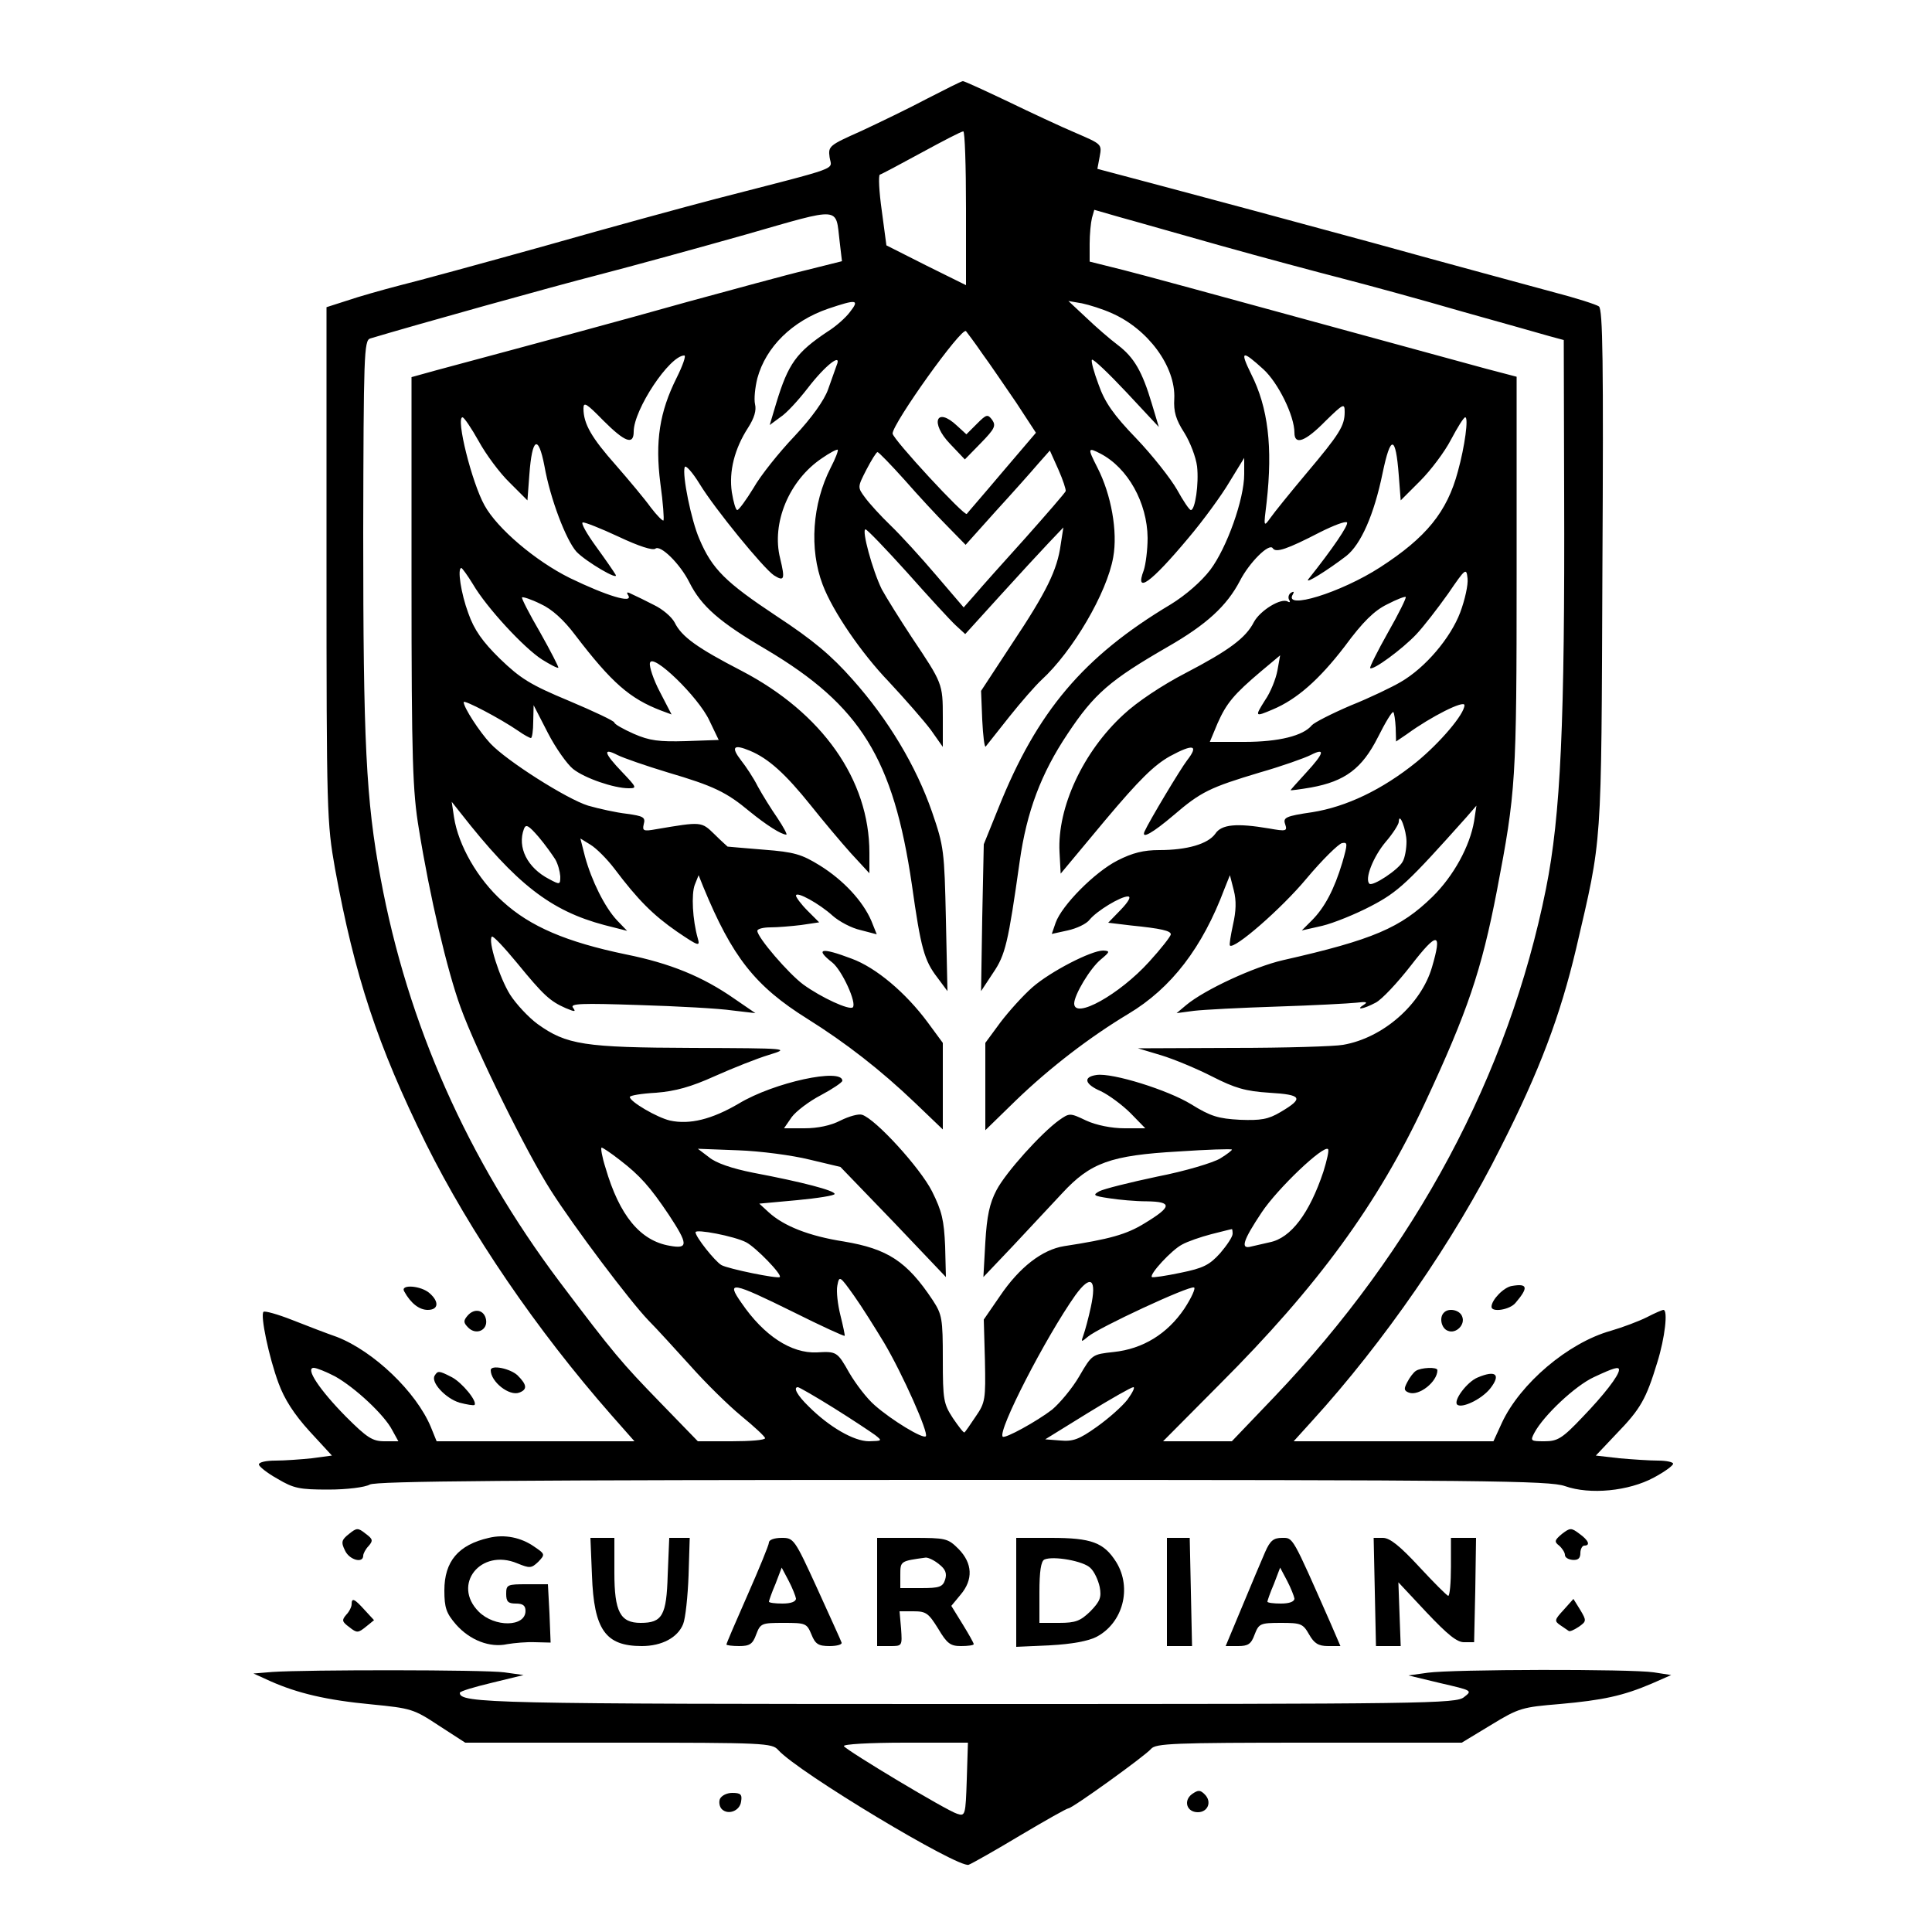 <?xml version="1.0" standalone="no"?>
<!DOCTYPE svg PUBLIC "-//W3C//DTD SVG 20010904//EN"
 "http://www.w3.org/TR/2001/REC-SVG-20010904/DTD/svg10.dtd">
<svg version="1.0" xmlns="http://www.w3.org/2000/svg"
 width="500pt" height="500pt" viewBox="0 0 500 500"
 preserveAspectRatio="xMidYMid meet">

<g transform="translate(0,500) scale(0.1,-0.1)"
fill="#000000" stroke="none">
<path d="M2400 4745 c-47 -25 -124 -62 -171 -84 -83 -37 -86 -39 -82 -68 5
-34 37 -22 -292 -107 -77 -20 -275 -74 -440 -121 -165 -46 -337 -93 -382 -104
-46 -12 -106 -29 -135 -39 l-53 -17 0 -665 c0 -644 1 -669 22 -788 51 -279
110 -457 235 -711 115 -231 286 -482 480 -703 l60 -68 -256 0 -256 0 -15 37
c-38 91 -148 196 -243 233 -26 9 -78 29 -116 44 -38 15 -71 24 -74 21 -9 -8
14 -118 39 -185 15 -41 40 -80 80 -124 l58 -63 -52 -7 c-29 -3 -71 -6 -94 -6
-24 0 -43 -4 -43 -10 0 -5 21 -22 48 -37 42 -25 57 -28 132 -28 48 0 95 6 107
13 17 9 362 12 1535 12 1357 0 1518 -2 1558 -16 65 -23 165 -13 230 22 28 15
50 31 50 36 0 4 -17 8 -39 8 -21 0 -66 3 -100 6 l-61 7 53 56 c63 65 77 90
106 185 20 64 28 136 16 136 -3 0 -22 -8 -43 -19 -20 -10 -62 -26 -93 -35
-111 -31 -235 -137 -282 -238 l-22 -48 -258 0 -259 0 48 53 c184 202 368 467
488 708 101 199 154 341 195 514 68 293 65 247 68 981 3 540 1 673 -9 681 -7
5 -60 22 -118 37 -58 16 -267 72 -465 127 -198 54 -440 119 -538 145 l-177 47
6 32 c6 32 5 32 -62 61 -38 16 -117 53 -177 82 -59 28 -111 52 -115 52 -4 0
-45 -21 -92 -45z m100 -284 l0 -199 -103 51 -103 52 -12 90 c-7 49 -9 91 -5
93 4 1 53 27 108 57 55 30 103 55 108 55 4 0 7 -90 7 -199z m-327 -86 l6 -51
-92 -23 c-51 -12 -189 -50 -307 -82 -185 -52 -356 -98 -650 -177 l-65 -18 0
-529 c0 -464 3 -544 19 -640 28 -174 73 -366 108 -462 41 -113 171 -376 233
-473 61 -96 205 -287 253 -337 21 -21 69 -74 109 -118 39 -44 98 -102 132
-130 33 -27 61 -53 61 -57 0 -5 -39 -8 -87 -8 l-87 0 -98 101 c-99 102 -119
125 -260 312 -238 317 -393 666 -463 1044 -38 203 -45 355 -45 895 1 459 2
497 18 502 120 36 471 134 592 165 85 22 256 69 380 104 251 72 232 73 243
-18z m987 -11 c107 -30 249 -68 315 -85 66 -17 205 -55 308 -85 104 -29 206
-58 227 -64 l37 -10 1 -393 c2 -598 -9 -837 -47 -1027 -97 -483 -338 -932
-703 -1315 l-110 -115 -89 0 -89 0 147 148 c252 252 409 466 531 728 110 236
146 342 186 549 49 257 51 282 51 820 l0 510 -80 21 c-44 12 -253 69 -465 127
-212 58 -424 116 -472 128 l-88 22 0 46 c0 25 3 55 6 67 l6 21 66 -19 c37 -10
155 -44 262 -74z m-960 -171 c-11 -15 -37 -38 -58 -51 -81 -54 -102 -83 -133
-185 l-17 -57 27 20 c16 10 47 44 71 75 46 60 90 94 75 59 -4 -11 -14 -39 -22
-62 -10 -28 -42 -73 -87 -121 -40 -42 -88 -102 -106 -134 -19 -31 -38 -57 -42
-57 -4 0 -10 21 -14 46 -8 54 7 113 42 167 16 25 22 45 18 61 -3 13 0 43 6 67
22 81 90 148 183 180 74 25 82 24 57 -8z m676 -3 c95 -41 167 -139 163 -222
-2 -33 4 -54 26 -88 15 -24 30 -63 33 -87 5 -45 -5 -113 -16 -113 -4 0 -20 24
-36 53 -16 28 -63 88 -105 132 -59 61 -82 94 -98 140 -12 32 -20 61 -17 64 3
3 43 -35 89 -84 l84 -90 -18 60 c-25 84 -46 120 -88 152 -20 15 -57 47 -82 71
l-46 43 35 -6 c19 -4 54 -15 76 -25z m-334 -105 c20 -27 59 -85 88 -127 l51
-78 -87 -102 c-48 -57 -90 -105 -92 -108 -6 -7 -191 193 -192 208 0 26 179
277 190 265 3 -4 23 -30 42 -58z m-791 -63 c-44 -88 -56 -164 -42 -273 7 -50
10 -93 8 -96 -2 -2 -17 13 -33 34 -15 21 -56 70 -90 109 -63 71 -84 107 -84
147 0 18 8 13 51 -31 56 -56 79 -65 79 -29 0 57 93 197 131 197 5 0 -4 -26
-20 -58z m1519 22 c38 -35 80 -120 80 -164 0 -33 28 -23 80 30 47 46 50 47 50
24 0 -36 -13 -57 -99 -159 -42 -50 -84 -102 -93 -115 -18 -25 -18 -24 -10 40
16 143 4 245 -40 332 -30 61 -24 63 32 12z m-2031 -186 c18 -33 54 -82 80
-107 l46 -46 5 67 c7 95 23 105 39 22 15 -85 56 -192 83 -222 25 -26 112 -77
101 -59 -4 7 -26 39 -50 72 -24 33 -40 61 -35 63 5 1 46 -15 93 -37 53 -25 88
-36 95 -31 13 11 64 -39 88 -87 31 -62 78 -103 199 -174 244 -145 329 -282
377 -609 23 -164 32 -196 66 -240 l26 -35 -4 185 c-4 178 -5 189 -36 279 -41
118 -113 239 -206 343 -54 61 -101 101 -197 164 -131 87 -166 121 -199 199
-21 48 -45 166 -38 186 2 7 20 -13 39 -44 39 -64 165 -218 192 -236 27 -17 29
-10 16 44 -23 91 23 202 108 259 20 14 39 24 41 22 2 -2 -6 -23 -18 -46 -48
-94 -56 -211 -21 -303 26 -69 100 -177 171 -251 42 -45 91 -101 109 -125 l31
-44 0 77 c0 87 -1 88 -80 206 -31 47 -66 103 -78 125 -24 49 -53 155 -42 155
4 0 53 -51 108 -112 55 -62 111 -123 125 -136 l25 -23 88 97 c49 54 106 116
127 138 l39 41 -7 -45 c-9 -65 -36 -121 -126 -256 l-80 -122 3 -75 c2 -42 6
-73 9 -69 3 4 31 39 61 77 31 39 68 81 83 95 81 74 170 226 186 318 12 66 -5
162 -41 232 -26 51 -25 53 8 36 71 -37 121 -127 122 -218 0 -31 -5 -69 -10
-84 -24 -63 18 -33 115 83 39 46 87 112 107 146 l38 62 0 -42 c0 -65 -45 -191
-88 -248 -23 -30 -63 -65 -102 -89 -226 -135 -346 -277 -446 -527 l-38 -94 -4
-190 -3 -190 31 47 c32 47 39 77 69 289 18 128 55 227 124 330 69 104 110 139
259 225 101 58 153 106 187 171 24 47 76 99 85 84 8 -12 36 -3 123 42 34 17
65 29 69 25 5 -6 -37 -68 -100 -147 -11 -15 51 24 98 60 38 30 72 107 94 214
21 101 34 99 42 -5 l5 -65 50 50 c28 28 64 76 80 107 17 32 33 58 37 58 9 0
-1 -75 -19 -140 -28 -105 -82 -171 -201 -248 -102 -66 -252 -112 -226 -70 4 7
2 8 -5 4 -6 -4 -8 -12 -5 -18 4 -6 2 -8 -3 -5 -17 11 -72 -23 -88 -53 -21 -41
-64 -73 -177 -132 -60 -31 -126 -75 -160 -107 -105 -96 -172 -241 -166 -356
l3 -56 115 138 c89 106 127 143 168 166 61 33 75 29 44 -11 -17 -22 -98 -157
-110 -184 -9 -21 22 -3 75 42 71 61 94 72 224 111 56 16 115 37 131 45 39 20
35 5 -12 -46 -22 -24 -40 -44 -40 -45 0 -1 24 2 53 7 88 16 132 49 173 130 19
38 37 68 40 65 2 -2 5 -20 6 -40 l1 -36 28 19 c63 46 149 89 149 75 0 -23 -63
-97 -124 -147 -89 -72 -182 -116 -270 -130 -69 -10 -76 -14 -70 -31 6 -18 3
-19 -42 -11 -83 14 -123 11 -139 -14 -19 -26 -72 -42 -145 -42 -40 0 -69 -7
-108 -27 -59 -30 -144 -116 -160 -161 l-10 -29 41 9 c23 5 49 17 57 28 19 23
80 60 99 60 9 0 2 -13 -18 -34 l-33 -34 58 -7 c80 -8 104 -14 104 -23 0 -5
-25 -37 -56 -71 -77 -85 -194 -150 -194 -108 0 22 41 91 69 114 24 20 24 22 6
23 -31 0 -136 -54 -183 -95 -24 -21 -61 -62 -83 -91 l-39 -53 0 -113 0 -113
79 77 c87 84 191 164 291 224 112 67 192 172 249 324 l14 35 10 -39 c7 -27 6
-54 -2 -89 -6 -28 -10 -52 -8 -54 11 -11 133 95 198 173 41 49 83 90 92 92 15
3 15 -1 1 -50 -21 -70 -46 -117 -79 -150 l-26 -26 53 12 c29 7 86 30 126 51
71 37 96 61 247 230 l26 30 -6 -40 c-11 -65 -53 -142 -108 -196 -82 -80 -153
-111 -387 -164 -74 -17 -202 -76 -250 -116 l-25 -21 45 6 c25 3 122 8 215 11
94 3 186 8 205 10 25 3 31 2 20 -5 -24 -15 -2 -12 30 5 16 8 57 52 92 97 68
88 81 87 54 -5 -28 -96 -126 -183 -230 -201 -21 -4 -150 -8 -285 -8 l-246 -1
60 -18 c33 -10 93 -35 132 -55 59 -30 86 -38 148 -42 85 -5 90 -14 29 -50 -32
-19 -51 -22 -105 -20 -56 3 -76 9 -126 40 -60 37 -204 82 -245 76 -36 -5 -31
-24 11 -42 21 -10 56 -36 77 -57 l38 -39 -54 0 c-33 0 -73 8 -99 20 -42 20
-43 20 -70 1 -46 -33 -138 -135 -162 -181 -18 -34 -25 -67 -29 -135 l-5 -90
76 80 c41 44 99 106 128 137 73 79 125 98 301 108 74 5 136 7 138 5 2 -1 -12
-12 -30 -23 -18 -11 -91 -33 -163 -47 -71 -15 -139 -32 -150 -38 -18 -10 -15
-12 25 -18 25 -4 69 -8 98 -8 67 -1 65 -14 -6 -57 -47 -29 -91 -41 -208 -59
-57 -9 -116 -55 -166 -129 l-42 -61 3 -106 c2 -100 1 -109 -24 -145 -14 -21
-27 -40 -29 -41 -2 -2 -15 15 -30 37 -24 37 -26 47 -26 152 0 106 -2 116 -26
153 -67 101 -117 133 -230 152 -90 14 -156 40 -195 76 l-24 22 98 9 c53 5 97
12 97 16 0 9 -84 31 -211 55 -55 11 -96 25 -114 40 l-29 22 105 -4 c57 -2 140
-13 184 -24 l80 -19 137 -142 136 -143 -2 80 c-3 67 -8 90 -34 142 -31 61
-146 187 -181 198 -9 3 -34 -4 -56 -15 -25 -13 -59 -20 -93 -20 l-53 0 20 29
c11 15 45 41 76 57 30 16 55 33 55 37 0 34 -177 -4 -268 -59 -70 -41 -127 -55
-178 -44 -34 8 -104 49 -104 61 0 4 31 9 68 11 50 4 90 15 152 43 47 21 110
46 140 55 55 17 54 17 -198 18 -280 1 -326 8 -401 62 -23 17 -55 51 -71 76
-27 43 -58 140 -47 150 3 3 32 -28 65 -68 68 -83 85 -99 126 -117 24 -10 27
-10 19 1 -9 11 22 12 170 7 100 -3 209 -9 242 -14 l60 -7 -54 37 c-83 58 -167
92 -281 115 -154 32 -248 72 -319 137 -65 58 -115 146 -126 218 l-6 40 23 -29
c144 -184 233 -253 372 -290 l59 -15 -26 27 c-32 34 -66 103 -83 165 l-12 47
26 -16 c15 -9 43 -37 62 -62 61 -81 100 -120 162 -163 56 -38 60 -39 54 -18
-14 49 -17 115 -8 139 l10 25 12 -30 c75 -182 134 -257 270 -342 99 -62 189
-132 278 -217 l72 -69 0 112 0 112 -39 53 c-57 77 -134 142 -197 165 -79 30
-96 26 -50 -10 25 -20 64 -105 53 -116 -9 -8 -81 25 -128 59 -38 28 -119 122
-119 139 0 5 15 9 34 9 18 0 54 3 79 6 l47 7 -30 30 c-17 17 -30 35 -30 39 0
13 61 -21 95 -52 17 -15 49 -32 72 -37 l42 -11 -14 35 c-22 51 -72 105 -133
143 -47 29 -66 35 -145 41 -51 4 -93 8 -94 8 -1 1 -17 15 -34 32 -34 33 -33
33 -151 13 -33 -6 -36 -4 -32 13 5 18 -1 21 -44 27 -27 3 -72 13 -100 21 -55
17 -211 116 -253 161 -28 30 -69 93 -69 107 0 7 94 -42 142 -75 14 -10 29 -18
32 -18 3 0 6 19 6 43 l1 42 37 -72 c20 -39 50 -81 65 -93 30 -24 106 -50 144
-50 22 0 21 2 -17 42 -47 49 -51 64 -12 44 16 -8 74 -28 130 -45 119 -35 152
-51 212 -101 43 -35 82 -60 95 -60 3 0 -7 19 -23 43 -16 23 -39 60 -51 82 -11
22 -31 52 -43 67 -27 35 -20 43 23 25 48 -20 92 -60 157 -141 31 -39 78 -95
104 -124 l48 -52 0 53 c0 189 -122 362 -331 471 -114 59 -155 88 -173 125 -8
15 -32 35 -53 45 -21 11 -46 23 -57 28 -13 7 -16 6 -10 -3 13 -22 -56 -1 -151
45 -89 44 -188 128 -221 188 -33 59 -75 228 -57 228 4 0 23 -28 42 -62z m1102
-100 c35 -40 85 -94 111 -120 l47 -48 78 87 c43 47 92 102 109 122 l31 35 22
-49 c12 -27 20 -52 19 -56 -2 -5 -49 -59 -104 -121 -56 -62 -115 -128 -131
-147 l-29 -33 -71 83 c-39 46 -92 104 -118 129 -26 25 -55 57 -66 72 -20 27
-20 27 3 72 13 25 26 46 29 46 3 0 35 -33 70 -72z m-1117 -270 c35 -60 132
-165 179 -195 21 -13 40 -23 42 -21 1 2 -20 43 -47 91 -28 48 -49 89 -47 91 2
2 24 -5 48 -17 29 -13 60 -41 90 -81 94 -123 141 -164 222 -195 l27 -10 -30
58 c-17 32 -28 66 -26 75 5 29 126 -88 154 -149 l24 -50 -85 -3 c-69 -2 -94 1
-135 19 -27 12 -50 25 -50 29 0 4 -53 29 -117 56 -101 42 -126 58 -179 109
-45 44 -67 75 -82 118 -19 51 -29 117 -18 117 2 0 16 -19 30 -42z m2555 -73
c-25 -66 -90 -143 -154 -180 -22 -13 -80 -41 -130 -61 -49 -21 -94 -44 -100
-51 -22 -27 -85 -43 -174 -43 l-90 0 20 48 c23 52 42 75 113 135 l49 41 -7
-39 c-4 -22 -18 -57 -32 -77 -27 -43 -27 -44 20 -24 62 26 120 77 186 163 47
64 77 93 110 109 25 13 46 21 48 19 2 -2 -18 -43 -46 -92 -27 -48 -48 -90 -46
-92 7 -7 83 49 119 87 19 20 56 68 83 106 45 66 47 67 50 39 2 -16 -7 -56 -19
-88z m-139 -593 c0 -18 -4 -42 -10 -52 -11 -21 -78 -65 -86 -57 -13 12 10 70
42 108 19 22 34 46 34 52 1 29 20 -22 20 -51z m-2203 -46 c7 -12 12 -31 13
-44 0 -22 -1 -22 -29 -7 -56 29 -83 82 -65 130 5 13 12 9 38 -21 17 -20 36
-47 43 -58z m167 -778 c52 -40 78 -69 127 -142 50 -76 51 -89 2 -80 -76 13
-130 78 -166 202 -9 28 -13 52 -10 52 3 0 24 -14 47 -32z m1821 -30 c-36 -108
-84 -172 -139 -183 -17 -4 -39 -9 -48 -11 -29 -8 -21 16 27 88 41 62 161 176
172 164 3 -3 -3 -29 -12 -58z m-1494 -183 c25 -13 94 -84 87 -90 -5 -5 -133
21 -151 31 -17 10 -67 73 -67 85 0 9 100 -10 131 -26z m1259 22 c0 -8 -15 -30
-32 -50 -28 -31 -44 -39 -103 -51 -38 -8 -72 -13 -74 -11 -7 7 51 70 78 84 14
8 49 20 76 27 28 7 51 13 53 13 1 1 2 -5 2 -12z m-902 -282 c48 -81 116 -234
108 -242 -7 -8 -89 42 -132 80 -20 17 -49 55 -66 84 -31 55 -33 56 -84 53 -66
-3 -137 43 -195 128 -41 58 -25 55 133 -23 72 -36 133 -64 134 -62 1 1 -4 25
-11 53 -7 28 -11 62 -8 77 5 26 6 26 43 -26 20 -28 55 -84 78 -122z m535 92
c-6 -28 -15 -61 -19 -72 -7 -19 -6 -19 12 -4 27 23 261 132 274 127 5 -1 -6
-26 -25 -55 -44 -65 -107 -104 -183 -112 -55 -6 -56 -6 -89 -63 -18 -31 -50
-69 -70 -86 -39 -30 -122 -76 -128 -70 -14 14 111 257 188 366 40 55 56 43 40
-31z m-1956 -179 c52 -29 128 -100 148 -139 l16 -29 -36 0 c-31 0 -45 9 -100
64 -68 69 -106 126 -83 126 7 0 32 -10 55 -22z m3323 17 c0 -15 -40 -66 -94
-122 -53 -56 -65 -63 -99 -63 -36 0 -37 1 -26 22 24 45 106 122 154 144 51 24
65 28 65 19z m-2032 -99 c48 -30 96 -62 107 -70 19 -15 18 -15 -16 -16 -39 0
-103 37 -156 90 -30 29 -41 50 -28 50 3 0 45 -24 93 -54z m760 22 c-14 -18
-49 -49 -80 -71 -45 -32 -61 -38 -94 -35 l-39 3 110 68 c60 37 113 67 118 67
5 0 -2 -14 -15 -32z"/>
<path d="M2528 3903 l-27 -27 -24 22 c-54 51 -71 8 -18 -47 l38 -40 42 43 c35
36 39 44 29 59 -12 16 -15 15 -40 -10z"/>
<path d="M3913 1672 c-21 -3 -53 -36 -53 -54 0 -15 47 -8 62 10 34 40 32 51
-9 44z"/>
<path d="M1046 1658 c17 -31 39 -48 61 -48 28 0 30 21 5 43 -22 20 -77 24 -66
5z"/>
<path d="M1210 1595 c-11 -13 -11 -18 2 -31 20 -20 50 -7 46 20 -4 26 -30 32
-48 11z"/>
<path d="M3737 1603 c-13 -12 -7 -41 10 -47 21 -9 46 16 37 37 -6 17 -35 23
-47 10z"/>
<path d="M1270 1454 c0 -30 48 -68 74 -58 21 8 20 20 -4 44 -18 18 -70 29 -70
14z"/>
<path d="M3664 1452 c-6 -4 -16 -17 -22 -29 -9 -17 -9 -22 4 -27 26 -10 74 28
74 58 0 9 -43 7 -56 -2z"/>
<path d="M1125 1440 c-11 -17 28 -59 64 -70 19 -5 37 -8 39 -6 8 9 -32 58 -59
72 -33 17 -36 17 -44 4z"/>
<path d="M3824 1435 c-27 -11 -63 -59 -53 -70 12 -11 64 14 86 42 28 36 14 48
-33 28z"/>
<path d="M903 1030 c-19 -15 -21 -21 -10 -43 11 -24 47 -34 47 -13 0 5 6 17
14 25 12 14 11 18 -8 32 -20 16 -23 15 -43 -1z"/>
<path d="M4042 1030 c-19 -16 -20 -20 -7 -30 8 -7 15 -18 15 -24 0 -7 9 -12
20 -13 14 -1 20 4 20 18 0 10 5 19 10 19 17 0 11 14 -13 31 -21 16 -24 15 -45
-1z"/>
<path d="M1265 1020 c-79 -18 -115 -61 -115 -136 0 -45 5 -59 30 -88 36 -41
88 -61 133 -51 18 3 50 6 72 5 l40 -1 -3 76 -4 75 -54 0 c-51 0 -54 -1 -54
-25 0 -20 5 -25 25 -25 18 0 25 -5 25 -19 0 -42 -80 -43 -121 -2 -70 70 5 165
100 125 32 -13 36 -13 54 4 18 19 18 20 -10 39 -34 24 -77 33 -118 23z"/>
<path d="M1532 923 c5 -141 35 -183 129 -183 52 0 93 22 107 57 6 15 12 72 14
126 l3 97 -27 0 -26 0 -4 -96 c-3 -105 -14 -124 -70 -124 -53 0 -68 29 -68
130 l0 90 -31 0 -31 0 4 -97z"/>
<path d="M1990 1008 c0 -6 -25 -67 -55 -135 -30 -68 -55 -126 -55 -129 0 -2
15 -4 33 -4 27 0 35 5 44 30 11 29 14 30 71 30 57 0 60 -1 72 -30 10 -25 18
-30 47 -30 19 0 33 4 31 9 -1 4 -30 67 -63 140 -59 129 -61 131 -92 131 -19 0
-33 -5 -33 -12z m70 -145 c0 -8 -13 -13 -35 -13 -19 0 -35 2 -35 5 0 2 7 23
17 46 l16 42 18 -34 c10 -19 18 -40 19 -46z"/>
<path d="M2270 880 l0 -140 33 0 c32 0 32 0 29 45 l-4 45 36 0 c33 0 39 -5 64
-45 23 -39 32 -45 59 -45 18 0 33 2 33 5 0 3 -13 26 -29 52 l-29 47 24 29 c33
39 31 81 -5 118 -28 28 -33 29 -120 29 l-91 0 0 -140z m160 72 c17 -13 21 -24
16 -40 -6 -19 -15 -22 -62 -22 l-54 0 0 34 c0 36 0 36 66 45 7 0 22 -7 34 -17z"/>
<path d="M2630 879 l0 -141 88 4 c56 3 99 11 120 22 68 36 92 126 51 193 -32
51 -64 63 -169 63 l-90 0 0 -141z m192 63 c10 -9 20 -31 24 -49 5 -27 1 -37
-24 -63 -26 -25 -38 -30 -81 -30 l-51 0 0 79 c0 54 4 81 13 85 23 10 102 -4
119 -22z"/>
<path d="M3020 880 l0 -140 33 0 32 0 -3 140 -3 140 -30 0 -29 0 0 -140z"/>
<path d="M3274 983 c-9 -21 -36 -84 -59 -140 l-43 -103 32 0 c26 0 34 5 43 30
11 28 14 30 68 30 52 0 57 -2 73 -30 13 -23 24 -30 49 -30 l32 0 -25 58 c-101
229 -97 222 -126 222 -22 0 -31 -7 -44 -37z m76 -120 c0 -8 -13 -13 -35 -13
-19 0 -35 2 -35 5 0 2 7 23 17 46 l16 42 18 -34 c10 -19 18 -40 19 -46z"/>
<path d="M3558 880 l3 -140 32 0 32 0 -3 82 -3 83 73 -78 c54 -57 79 -78 98
-77 l25 0 3 135 2 135 -32 0 -33 0 0 -75 c0 -41 -3 -75 -7 -75 -3 0 -37 34
-75 75 -50 54 -76 75 -94 75 l-24 0 3 -140z"/>
<path d="M910 848 c0 -6 -6 -19 -14 -27 -12 -14 -11 -18 8 -32 20 -16 23 -15
43 1 l21 17 -24 26 c-27 30 -34 33 -34 15z"/>
<path d="M4047 834 c-24 -26 -25 -29 -9 -40 9 -6 19 -13 22 -15 3 -2 14 3 26
11 20 14 20 16 4 43 l-18 29 -25 -28z"/>
<path d="M705 673 l-49 -4 44 -20 c70 -31 145 -49 262 -60 102 -10 109 -12
174 -55 l68 -44 396 0 c379 0 398 -1 414 -19 52 -58 467 -307 493 -297 10 4
70 38 135 77 64 38 119 69 123 69 10 0 199 136 214 154 12 14 58 16 409 16
l395 0 76 46 c72 44 81 46 178 54 111 10 163 21 238 53 l50 22 -45 7 c-60 9
-521 8 -585 -1 l-50 -7 83 -20 c82 -19 83 -19 61 -36 -20 -17 -96 -18 -1285
-18 -1235 0 -1314 2 -1314 29 0 4 37 15 83 26 l82 20 -50 7 c-52 7 -513 7
-600 1z m1797 -278 c-3 -93 -4 -96 -25 -89 -27 8 -285 163 -293 175 -3 5 66 9
158 9 l163 0 -3 -95z"/>
<path d="M3085 357 c-23 -17 -14 -47 15 -47 26 0 37 27 18 46 -12 12 -17 12
-33 1z"/>
<path d="M1863 344 c-3 -8 -1 -20 5 -26 16 -16 47 -5 50 20 3 18 -1 22 -23 22
-14 0 -28 -7 -32 -16z"/>
</g>
</svg>

